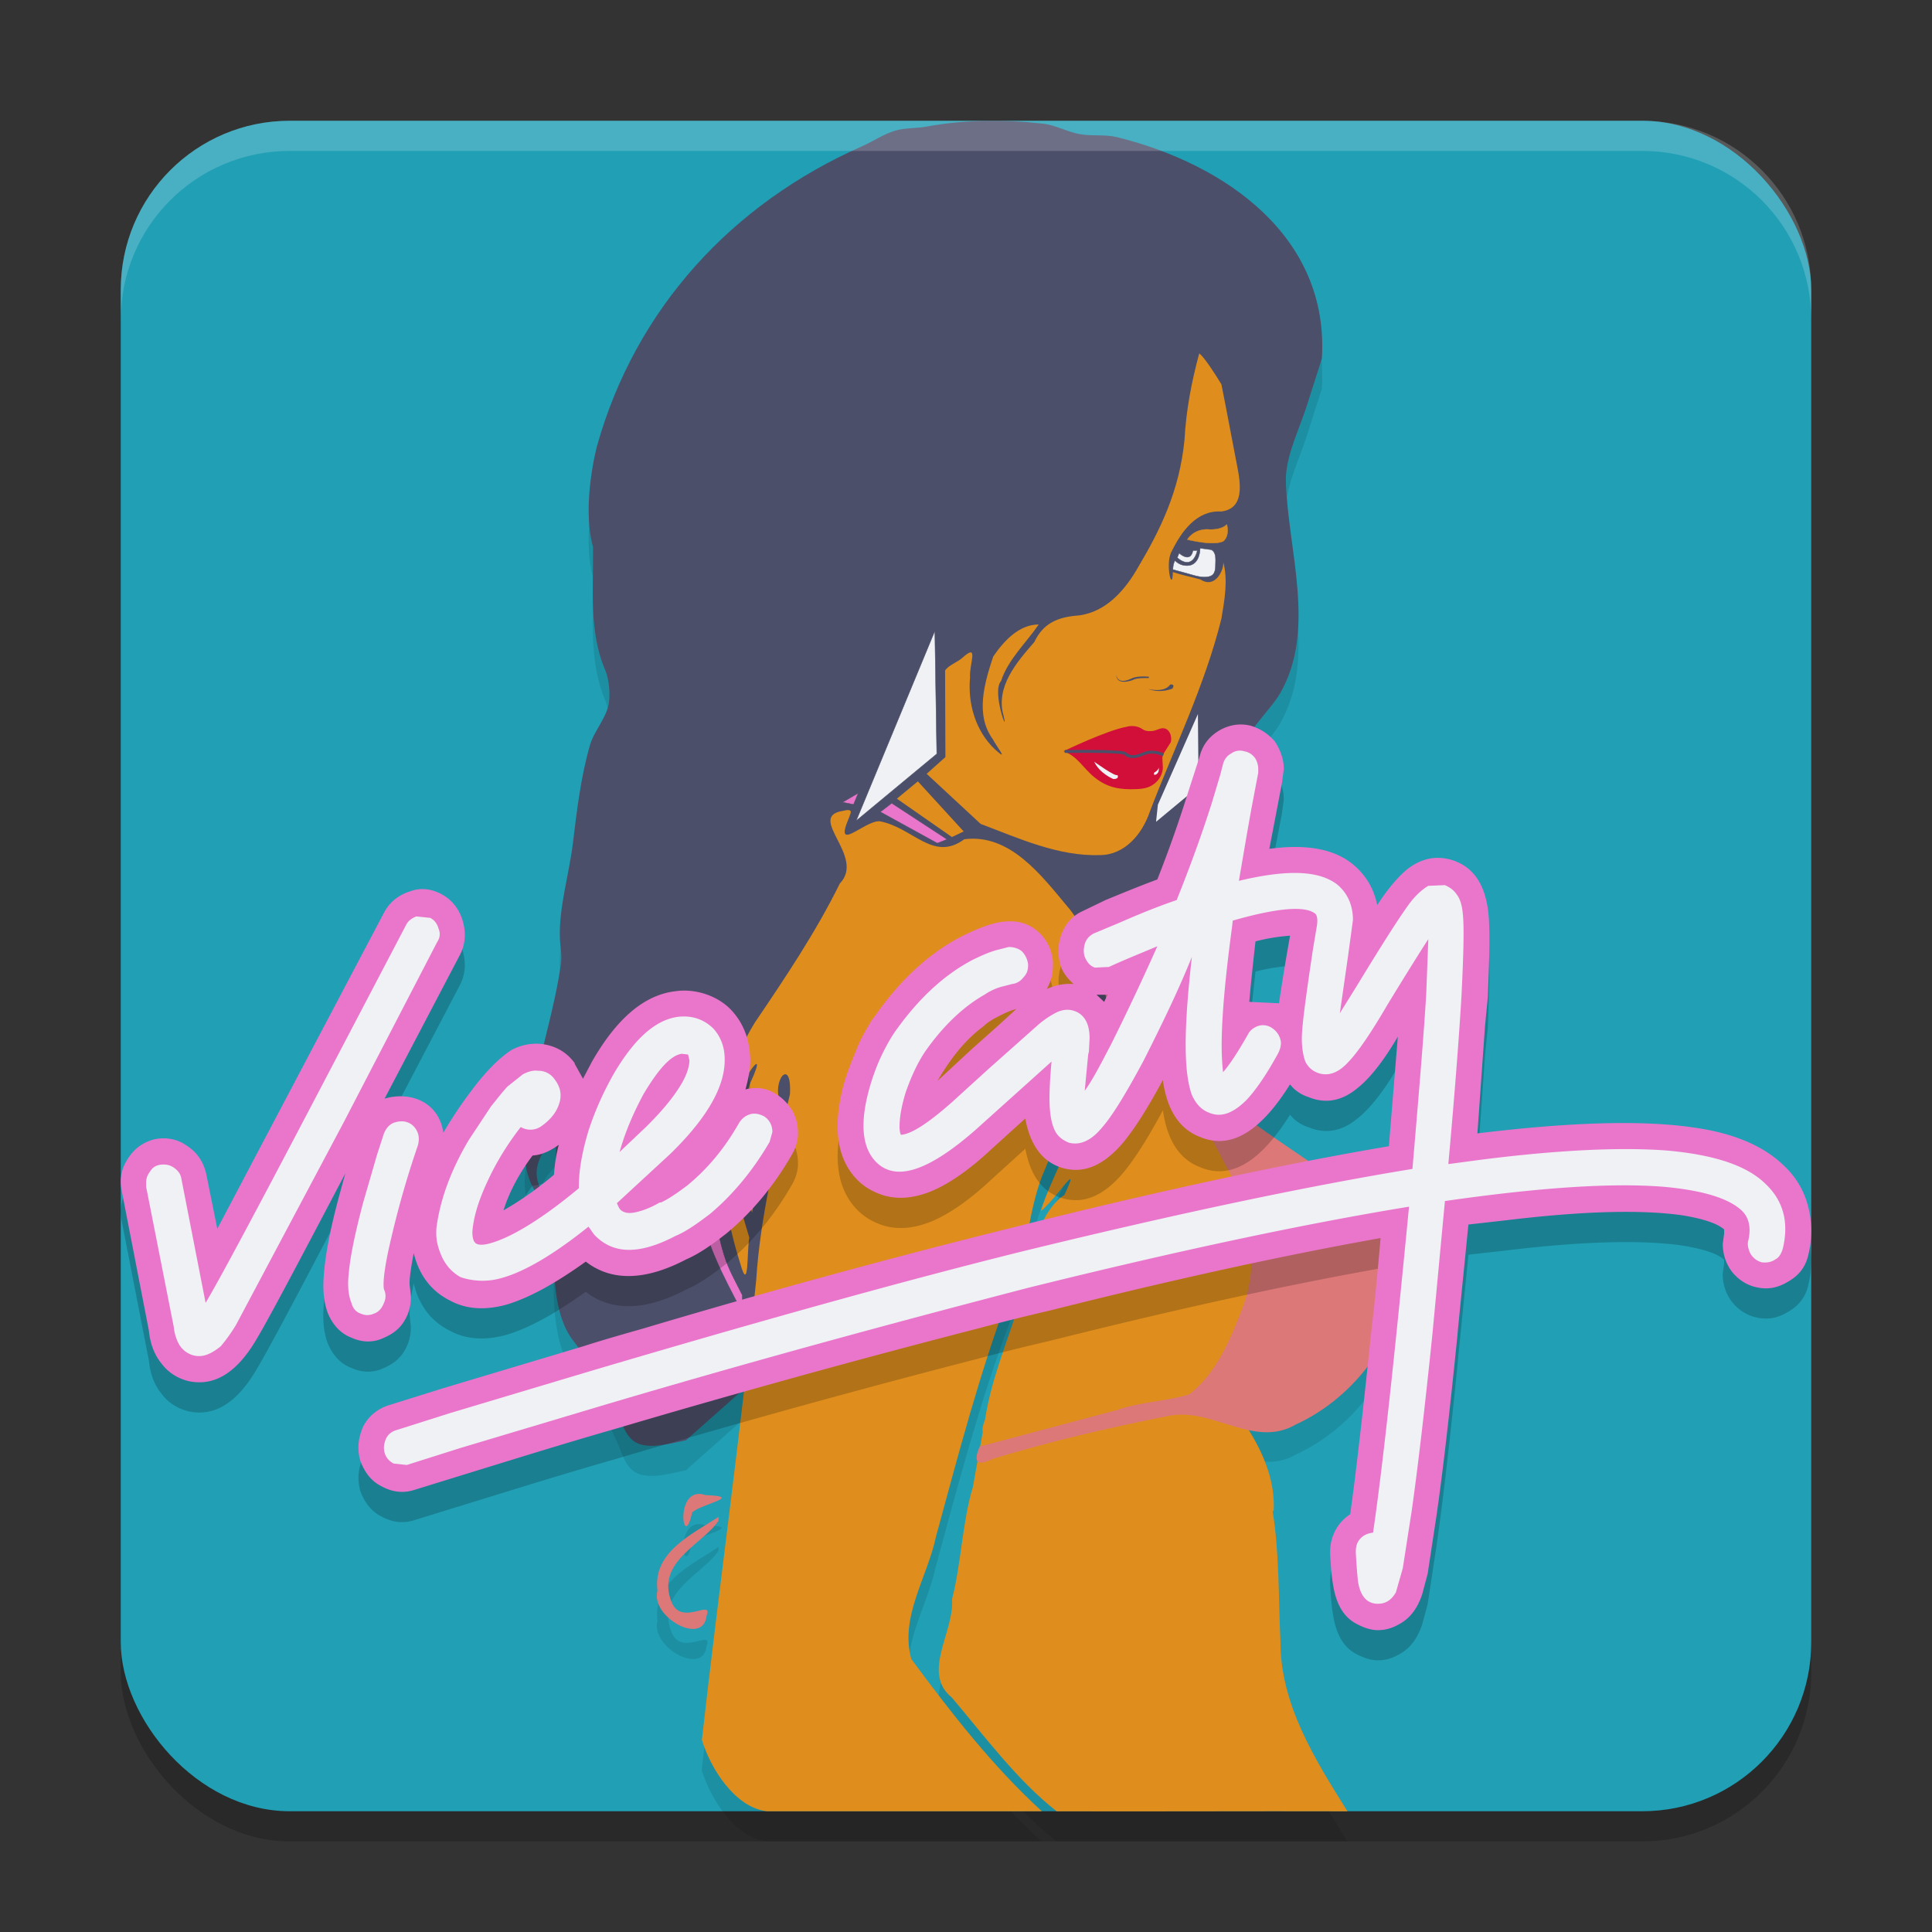 <svg xmlns="http://www.w3.org/2000/svg" width="64" height="64" version="1.1">
 <rect width="100%" height="100%" fill="#333333" stroke="none"/>
 <rect width="56" height="56" x="4" y="5" rx="5.6" ry="5.6" style="opacity:0.2"/>
 <rect style="fill:#209fb5" width="56" height="56" x="4" y="4" rx="5.6" ry="5.6"/>
 <path style="opacity:0.1" d="m 32.613,5.001 c -0.645,0.013 -1.283,0.071 -1.914,0.187 -0.354,0.065 -0.706,0.034 -1.051,0.137 -0.373,0.111 -0.741,0.361 -1.102,0.52 -4.301,1.899 -7.495,5.379 -8.77,9.93 -4.84e-4,9.69e-4 -0.523,1.952 -0.133,3.34 0.018,1.375 -0.143,2.807 0.406,4.086 0.12,0.28 0.171,0.772 0.117,1.098 -0.08,0.488 -0.489,0.912 -0.625,1.387 -0.303,1.057 -0.435,2.155 -0.566,3.242 -0.123,1.011 -0.464,2.124 -0.43,3.137 0.01,0.295 0.076,0.557 0.035,0.852 -0.197,1.419 -0.652,2.812 -0.918,4.223 -0.112,0.593 -0.22,1.194 -0.27,1.797 -0.067,0.835 0.222,1.746 1,2.137 -0.054,1.217 -0.213,3.284 0.578,4.312 0.575,0.747 1.096,1.535 1.48,2.398 0.161,0.362 0.267,0.836 0.656,1.02 0.442,0.209 1.168,-0.009 1.613,-0.098 l 1.906,-1.691 c -0.451,3.875 -0.944,7.746 -1.379,11.621 0.289,0.961 1.107,2.245 2.152,2.363 3.036,0.005 6.07,-0.005 9.105,0 -1.632,-1.491 -3.015,-3.274 -4.32,-5.043 -0.387,-1.399 0.532,-2.708 0.812,-4.047 0.745,-2.729 1.458,-5.472 2.461,-8.121 0.625,-1.311 0.579,-2.801 1.172,-4.102 0.273,-0.703 0.719,-1.308 1.129,-1.934 -0.26,1.197 -0.95,2.276 -1.285,3.367 0.531,-0.423 1.37,-1.805 0.777,-0.531 -0.546,0.291 -1.294,1.81 -0.238,0.992 0.004,-0.007 0.008,-0.009 0.012,-0.016 l -0.414,0.793 c -0.429,0.25 -0.747,0.6 -0.703,1.336 -0.413,1.454 -1.049,2.831 -1.281,4.332 -0.077,0.191 -0.093,0.314 -0.074,0.406 l -0.086,0.48 -0.012,0.004 c -0.105,0.241 -0.124,0.387 -0.074,0.465 l -0.156,0.875 c -0.347,1.144 -0.385,2.527 -0.691,3.711 0.08,1.099 -1.024,2.438 -0.004,3.266 1.09,1.286 2.159,2.741 3.469,3.766 3.211,0.009 6.425,-0.009 9.637,0 -1.074,-1.716 -2.235,-3.547 -2.223,-5.652 -0.068,-1.423 -0.028,-2.889 -0.258,-4.301 l 0.035,0.004 c 0.051,-0.904 -0.282,-1.807 -0.852,-2.711 0.528,0.115 1.055,0.157 1.578,-0.148 2.026,-0.924 3.501,-3.005 3.695,-5.223 0.047,-1.615 -1.61,-2.359 -2.734,-3.145 C 42.168,38.656 40.432,37.521 38.914,36.103 38.582,35.818 38.276,35.504 37.972,35.189 l 0.164,-0.145 c -0.59,-0.58 -1.262,-1.26 -1.562,-1.664 0,0 -0.108,-1.368 -0.293,-1.672 0.643,-0.156 1.285,-0.348 1.898,-0.594 0.5,-0.201 0.947,-0.511 1.441,-0.719 0.383,-0.161 0.905,-0.169 1.234,-0.434 0.35,-0.281 0.197,-1.099 0.207,-1.5 0.019,-0.8 0.059,-1.598 0.07,-2.398 0.01,-0.741 0.926,-1.486 1.281,-2.109 1.199,-2.101 0.251,-4.733 0.184,-7 -0.024,-0.806 0.44,-1.722 0.684,-2.484 0.17,-0.53 0.338,-1.062 0.508,-1.594 C 44.036,8.867 40.637,6.443 37.008,5.544 36.596,5.442 36.18,5.516 35.758,5.439 35.36,5.367 34.958,5.14 34.555,5.095 33.911,5.023 33.259,4.988 32.613,5.001 Z m 5.129,30.391 c 0.111,0.13 0.212,0.266 0.32,0.398 l -0.055,0.105 c -0.114,-0.145 -0.249,-0.272 -0.367,-0.414 z M 18.418,38.611 v 2.246 c 0,0 -1.441,-0.742 0,-2.246 z m 4.617,11.891 c -0.648,0.184 -0.368,1.825 -0.109,0.602 0.251,-0.279 1.766,-0.533 0.445,-0.578 -0.133,-0.046 -0.243,-0.05 -0.336,-0.023 z m 0.773,0.742 c -0.884,0.583 -2.194,1.166 -2.027,2.445 -0.246,0.866 1.52,1.857 1.625,0.84 0.23,-0.593 -0.827,0.354 -1.156,-0.449 -0.547,-1.336 1.022,-1.922 1.547,-2.699 z"/>
 <path style="fill:#4c4f69" d="m 32.614,4.004 c -0.645,0.013 -1.286,0.072 -1.917,0.189 -0.354,0.065 -0.705,0.034 -1.05,0.137 -0.373,0.111 -0.739,0.361 -1.099,0.52 -4.301,1.899 -7.497,5.377 -8.772,9.927 -4.84e-4,9.69e-4 -0.522,1.954 -0.131,3.342 0.018,1.375 -0.145,2.805 0.405,4.083 0.12,0.28 0.172,0.773 0.118,1.099 -0.08,0.488 -0.49,0.912 -0.626,1.387 -0.303,1.057 -0.432,2.153 -0.563,3.241 -0.123,1.011 -0.466,2.124 -0.432,3.137 0.01,0.295 0.076,0.558 0.036,0.853 -0.197,1.419 -0.65,2.812 -0.916,4.223 -0.112,0.593 -0.221,1.194 -0.271,1.797 -0.067,0.835 0.22,1.748 0.998,2.139 -0.054,1.217 -0.212,3.285 0.58,4.313 0.575,0.747 1.095,1.535 1.479,2.398 0.161,0.362 0.267,0.834 0.656,1.017 0.442,0.209 1.171,-0.007 1.616,-0.096 L 38.135,34.045 c -0.59,-0.58 -1.26,-1.258 -1.561,-1.663 0,0 -0.108,-1.367 -0.293,-1.671 0.643,-0.156 1.287,-0.35 1.9,-0.596 0.5,-0.201 0.946,-0.509 1.441,-0.717 0.383,-0.161 0.903,-0.17 1.233,-0.435 0.35,-0.281 0.195,-1.098 0.205,-1.499 0.019,-0.8 0.06,-1.6 0.071,-2.401 0.01,-0.741 0.927,-1.485 1.282,-2.109 1.199,-2.101 0.251,-4.731 0.183,-6.998 -0.024,-0.806 0.44,-1.724 0.684,-2.486 0.17,-0.53 0.339,-1.063 0.509,-1.594 C 44.036,7.868 40.638,5.444 37.008,4.545 36.597,4.443 36.178,4.519 35.756,4.441 35.358,4.369 34.956,4.142 34.553,4.097 33.909,4.025 33.26,3.991 32.614,4.004 Z M 18.417,37.612 v 2.248 c 0,0 -1.441,-0.744 0,-2.248 z"/>
 <path style="fill:#df8e1d" d="m 28.124,26.837 c -0.04,-0.007 -0.103,-7.36e-4 -0.202,0.025 -1.229,0.191 0.766,1.512 -0.101,2.404 -0.796,1.614 -1.809,3.122 -2.816,4.608 -1.48,2.383 -1.301,5.401 -0.484,7.977 0.297,1.063 0.217,-0.463 0.301,-0.853 -0.388,-1.282 -0.787,-2.628 -0.541,-3.993 -0.122,-0.742 1.338,-2.789 0.569,-1.121 -0.47,1.377 -0.404,2.918 0.063,4.285 0.224,-1.232 0.624,-2.43 0.943,-3.632 -0.319,-0.733 0.381,-1.565 0.312,-0.287 -0.482,2.031 -0.985,4.066 -1.118,6.156 -0.517,5.086 -1.229,10.152 -1.799,15.23 0.289,0.961 1.107,2.245 2.152,2.363 3.036,0.005 6.072,-0.005 9.108,0 -1.632,-1.491 -3.017,-3.274 -4.323,-5.043 -0.387,-1.399 0.534,-2.706 0.815,-4.045 0.745,-2.729 1.455,-5.473 2.458,-8.122 0.625,-1.311 0.58,-2.799 1.173,-4.099 0.273,-0.703 0.719,-1.311 1.129,-1.936 -0.26,1.197 -0.95,2.275 -1.285,3.367 0.531,-0.423 1.372,-1.804 0.779,-0.531 -0.546,0.291 -1.296,1.81 -0.241,0.993 0.004,-0.007 0.01,-0.01 0.014,-0.016 l -0.416,0.796 c -0.429,0.25 -0.746,0.598 -0.703,1.335 -0.413,1.454 -1.05,2.831 -1.282,4.332 -0.077,0.191 -0.093,0.316 -0.074,0.407 l -0.328,1.824 c -0.347,1.144 -0.383,2.527 -0.689,3.711 0.08,1.099 -1.026,2.435 -0.005,3.263 1.09,1.286 2.16,2.741 3.47,3.766 3.211,0.009 6.422,-0.009 9.633,0 -1.074,-1.716 -2.233,-3.548 -2.22,-5.653 -0.068,-1.423 -0.03,-2.887 -0.26,-4.299 l 0.036,0.003 c 0.052,-0.93 -0.294,-1.86 -0.894,-2.789 l 3.631,-5.883 -6.776,-6.752 -0.142,0.273 c -0.451,-0.573 -0.927,-1.124 -1.449,-1.63 0.013,0.779 -0.918,2.792 -0.582,0.995 0.165,-1.436 0.415,-3.07 -0.637,-4.255 -0.853,-1.022 -1.894,-2.404 -3.399,-2.21 -1.041,0.764 -1.69,-0.387 -2.805,-0.596 -0.511,-0.024 -1.531,1.091 -1.017,-0.112 0.024,-0.097 0.124,-0.234 0.005,-0.254 z"/>
 <path style="fill:#dd7878" d="m 36.631,32.796 c -0.103,0.442 0.433,0.663 0.632,1.001 1.292,1.437 2.442,3.001 3.303,4.737 0.818,1.434 1.207,3.187 0.599,4.772 -0.397,1.049 -0.865,2.184 -1.772,2.885 -0.779,0.234 -1.618,0.245 -2.397,0.52 l -4.54,1.206 c -0.231,0.53 -0.087,0.666 0.43,0.409 1.934,-0.586 3.905,-1.047 5.887,-1.433 1.41,-0.252 2.785,1.093 4.146,0.298 2.026,-0.924 3.502,-3.002 3.696,-5.22 0.047,-1.615 -1.61,-2.36 -2.735,-3.146 -1.71,-1.166 -3.447,-2.3 -4.965,-3.718 -0.823,-0.706 -1.518,-1.545 -2.282,-2.311 z m -13.259,16.731 c -1.067,-0.367 -0.741,1.978 -0.446,0.58 0.251,-0.279 1.766,-0.535 0.446,-0.58 z m 0.435,0.719 c -0.884,0.583 -2.193,1.166 -2.027,2.445 -0.246,0.866 1.519,1.856 1.624,0.839 0.23,-0.593 -0.825,0.353 -1.154,-0.45 -0.547,-1.336 1.024,-1.92 1.548,-2.697 l 0.008,-0.138 z"/>
 <path style="fill:#df8e1d" d="m 30.697,25.634 1.789,1.66 c 1.271,0.478 2.571,1.079 3.958,1.032 0.822,-0.008 1.394,-0.704 1.64,-1.424 0.812,-2.128 1.828,-4.192 2.377,-6.41 0.101,-0.614 0.225,-1.274 0.059,-1.882 0.042,0.225 -0.246,0.919 -0.757,0.584 -0.303,-0.084 -0.613,-0.143 -0.91,-0.243 -0.017,0.73 -0.272,-0.302 -0.035,-0.695 0.316,-0.649 0.825,-1.358 1.631,-1.312 0.782,-0.086 0.646,-0.93 0.537,-1.487 -0.177,-0.908 -0.344,-1.82 -0.525,-2.725 -0.188,-0.313 -0.581,-0.924 -0.735,-1.023 -0.255,0.937 -0.436,1.891 -0.488,2.862 -0.166,1.697 -0.807,2.987 -1.526,4.202 -0.429,0.759 -1.062,1.502 -1.983,1.615 -0.673,0.051 -1.166,0.243 -1.466,0.88 -0.581,0.666 -1.293,1.485 -1.018,2.441 0.181,0.75 -0.403,-0.801 -0.085,-1.148 0.241,-0.727 0.826,-1.255 1.248,-1.874 -0.66,-8.8e-5 -1.165,0.56 -1.507,1.063 -0.286,0.862 -0.604,1.922 -0.016,2.733 0.138,0.266 0.563,0.785 0.072,0.339 -0.643,-0.611 -0.902,-1.513 -0.823,-2.381 -0.031,-0.463 0.32,-1.173 -0.267,-0.639 -0.173,0.144 -0.443,0.235 -0.56,0.409 l 0.011,2.867 -0.618,0.553"/>
 <path style="fill:#ea76cb" d="m 23.861,35.784 c 0.079,0.09 -0.116,0.567 -0.173,1.229 -0.039,0.454 -0.095,0.904 -0.107,1.361 -0.027,1.081 0.088,2.164 0.403,3.201 0.142,0.467 0.389,0.895 0.606,1.328 v 0.564 c -0.647,-1.22 -1.267,-2.379 -1.462,-3.768 -0.064,-0.457 -0.088,-0.92 -0.073,-1.38 0.027,-0.853 0.407,-2.076 0.805,-2.535"/>
 <path style="fill:#4c4f69" d="m 23.861,35.784 -0.005,0.004 0.017,0.071 c 0,0.175 -0.144,0.6 -0.191,1.153 -0.039,0.454 -0.095,0.904 -0.107,1.361 -0.002,0.1 -0.004,0.2 -0.004,0.3 0,0.982 0.122,1.961 0.408,2.903 0.142,0.467 0.39,0.896 0.606,1.329 l 0.005,-0.003 h -0.006 v 0.564 h 0.006 l 0.005,-0.002 c -0.647,-1.22 -1.267,-2.378 -1.461,-3.766 -0.052,-0.37 -0.077,-0.744 -0.077,-1.117 0,-0.087 0.001,-0.174 0.004,-0.262 0.027,-0.852 0.407,-2.075 0.804,-2.532 l -0.004,-0.004 -0.005,0.004 0.005,-0.004 -0.005,-0.004 c -0.399,0.461 -0.779,1.684 -0.807,2.539 -0.003,0.087 -0.004,0.174 -0.004,0.262 0,0.374 0.025,0.748 0.077,1.119 0.195,1.39 0.816,2.55 1.463,3.77 l 0.012,-0.003 v -0.564 -0.001 l -9.68e-4,-9.7e-4 C 24.379,42.466 24.132,42.037 23.99,41.572 23.704,40.631 23.583,39.653 23.583,38.673 c 0,-0.1 0.001,-0.2 0.004,-0.3 0.012,-0.457 0.068,-0.906 0.107,-1.36 0.047,-0.552 0.191,-0.974 0.191,-1.154 l -0.02,-0.079 -0.004,-0.005 -0.005,0.005 0.005,0.004"/>
 <path style="fill:#ea76cb" d="m 29.164,26.895 1.885,1.036 0.321,-0.127 -1.831,-1.197 -0.374,0.288"/>
 <path style="fill:#4c4f69" d="m 29.164,26.895 -0.003,0.005 1.888,1.038 0.324,-0.128 0.011,-0.004 -1.845,-1.205 -0.385,0.296 0.008,0.004 0.003,-0.005 0.003,0.005 0.371,-0.285 1.818,1.188 -0.308,0.122 -1.882,-1.035 -0.003,0.005 0.003,0.005 -0.003,-0.005"/>
 <path style="fill:#ea76cb" d="m 28.274,26.648 0.154,-0.374 -0.515,0.301 0.361,0.073"/>
 <path style="fill:#4c4f69" d="m 28.274,26.648 0.005,0.002 0.154,-0.374 0.007,-0.016 -0.544,0.318 0.377,0.076 0.005,9.68e-4 0.002,-0.004 -0.005,-0.002 9.7e-4,-0.006 -0.345,-0.07 0.485,-0.284 -0.147,0.358 0.006,0.002 9.7e-4,-0.006 -9.7e-4,0.006"/>
 <path style="fill:#eff1f5" d="m 28.365,27.185 2.668,-2.213 -0.065,-4.068 -2.603,6.281"/>
 <path style="fill:#4c4f69" d="m 28.365,27.185 0.004,0.004 2.67,-2.214 -0.065,-4.071 -0.012,-0.002 -2.603,6.281 0.009,0.007 -0.004,-0.004 0.006,0.002 2.591,-6.253 0.064,4.036 -2.666,2.211 0.004,0.005 0.006,0.002 -0.006,-0.002"/>
 <path style="fill:#df8e1d" d="m 29.71,26.458 0.695,-0.574 1.518,1.659 -0.39,0.185 -1.822,-1.27"/>
 <path style="fill:#d20f39" d="m 35.23,24.885 c 0,0 1.431,-0.694 2.104,-0.813 0,0 0.271,-0.087 0.52,0.087 0,0 0.098,0.087 0.336,0.054 0.141,-0.019 0.279,-0.131 0.421,-0.074 0.16,0.064 0.213,0.291 0.176,0.443 l -0.26,0.412 c -0.049,0.079 0.007,0.368 -0.009,0.485 -0.024,0.174 -0.094,0.312 -0.221,0.433 -0.188,0.181 -0.404,0.219 -0.657,0.229 -0.546,0.022 -0.956,-0.045 -1.391,-0.396 -0.362,-0.293 -0.558,-0.699 -1.02,-0.86"/>
 <path style="fill:#eff1f5" d="m 36.249,25.234 c 0,0 0.699,0.507 0.768,0.439 0,0 0.082,0.134 -0.134,0.134 0,0 -0.456,-0.182 -0.635,-0.573"/>
 <path style="fill:#eff1f5" d="m 38.229,25.598 c 0,0 -0.032,0.109 0.074,0.054 0.107,-0.055 0.084,-0.23 0.084,-0.23 0,0 0.003,0.084 -0.158,0.176"/>
 <path style="fill:#df8e1d" d="m 39.331,17.874 c 0,0 0.187,-0.34 0.663,-0.34 0,0 0.429,0.055 0.646,-0.161 0,0 0.107,0.336 -0.102,0.544 0,0 -0.212,0.187 -1.207,-0.043"/>
 <path style="fill:#df8e1d" d="m 39.331,17.874 c 0.031,-0.023 0.059,-0.082 0.096,-0.111 0.147,-0.15 0.358,-0.225 0.566,-0.223 0.024,0.002 0.106,0.009 0.151,0.006 0.177,-0.005 0.368,-0.041 0.499,-0.169 -0.021,-4.07e-4 0.014,0.066 0.01,0.091 0.023,0.155 -0.003,0.33 -0.12,0.445 -0.01,0.011 -0.084,0.041 -0.119,0.046 -0.218,0.044 -0.444,0.02 -0.662,-0.009 -0.141,-0.021 -0.281,-0.049 -0.42,-0.081 -0.011,0.018 0.032,0.017 0.058,0.026 0.289,0.062 0.584,0.114 0.881,0.097 0.092,-0.009 0.191,-0.018 0.27,-0.069 0.129,-0.127 0.15,-0.323 0.117,-0.493 -0.008,-0.022 -0.007,-0.096 -0.037,-0.047 -0.134,0.118 -0.319,0.149 -0.492,0.153 -0.081,0.002 -0.162,-0.014 -0.243,-2.81e-4 -0.226,0.024 -0.446,0.147 -0.565,0.344 0.006,9.94e-4 0.009,0.005 0.009,-0.004"/>
 <path style="fill:#eff1f5" d="m 38.855,18.868 c 0.15,0.043 0.301,0.083 0.452,0.123 0.233,0.062 0.536,0.18 0.776,0.099 0.193,-0.065 0.177,-0.281 0.183,-0.446 0.006,-0.146 0.012,-0.363 -0.145,-0.435 l -0.365,-0.047 c 0,0 0.004,0.472 -0.323,0.561 0,0 -0.276,0.081 -0.51,-0.153 0,0 -0.068,0.102 -0.068,0.297"/>
 <path style="fill:#4c4f69" d="m 38.855,18.868 -0.002,0.006 c 0.151,0.043 0.302,0.083 0.453,0.123 0.177,0.047 0.395,0.127 0.596,0.127 0.063,0 0.125,-0.008 0.183,-0.028 0.199,-0.067 0.181,-0.288 0.187,-0.452 l 0.002,-0.089 c 0,-0.134 -0.02,-0.29 -0.151,-0.351 l -4.84e-4,-4.84e-4 -0.366,-0.047 -0.007,-9.69e-4 v 0.007 9.69e-4 c 0,0.023 -0.005,0.47 -0.319,0.554 -4.84e-4,4.84e-4 -0.046,0.014 -0.115,0.014 -0.101,0 -0.252,-0.028 -0.389,-0.165 l -0.005,-0.005 -0.004,0.006 c -4.86e-4,9.69e-4 -0.069,0.104 -0.069,0.301 v 0.005 l 0.004,0.001 0.002,-0.006 h 0.006 c 0,-0.194 0.067,-0.294 0.067,-0.294 l -0.005,-0.003 -0.004,0.004 c 0.139,0.14 0.294,0.168 0.397,0.168 0.071,0 0.118,-0.014 0.119,-0.014 0.325,-0.09 0.327,-0.543 0.327,-0.566 v -4.84e-4 l -0.006,-4.85e-4 -4.84e-4,0.006 0.365,0.047 4.84e-4,-0.006 -0.002,0.005 c 0.124,0.056 0.144,0.207 0.144,0.34 l -0.002,0.089 c -0.006,0.167 0.01,0.378 -0.179,0.441 -0.057,0.019 -0.117,0.027 -0.179,0.027 -0.198,0 -0.415,-0.079 -0.592,-0.126 -0.152,-0.04 -0.302,-0.08 -0.453,-0.123 l -0.001,0.006 h 0.006 -0.006"/>
 <path style="fill:#eff1f5" d="m 39.059,18.324 c 0,0 0.373,0.348 0.459,-0.085 h 0.144 c 0,0 -0.127,0.68 -0.663,0.238 l 0.06,-0.154"/>
 <path style="fill:#4c4f69" d="m 39.059,18.324 -0.004,0.004 c 4.84e-4,4.85e-4 0.142,0.134 0.275,0.134 0.083,4.85e-4 0.161,-0.055 0.194,-0.222 l -0.006,-9.69e-4 v 0.006 h 0.144 v -0.006 l -0.006,-0.001 c -4.84e-4,4.84e-4 -0.074,0.385 -0.333,0.383 -0.084,0 -0.19,-0.04 -0.32,-0.148 l -0.004,0.005 0.005,0.002 0.06,-0.153 -0.005,-0.002 -0.004,0.004 0.004,-0.004 -0.006,-0.002 -0.06,0.153 -0.001,0.004 0.003,0.003 c 0.132,0.109 0.24,0.15 0.328,0.15 0.273,-0.001 0.344,-0.392 0.344,-0.392 l 0.001,-0.007 h -0.152 -0.005 l -9.7e-4,0.005 c -0.033,0.165 -0.105,0.212 -0.182,0.213 -0.125,4.84e-4 -0.266,-0.131 -0.267,-0.131 l -0.006,-0.006 -0.003,0.008 0.006,0.002"/>
 <path style="fill:#4c4f69" d="m 36.977,22.338 c 0,0 0.004,0.372 0.499,0.141 0,0 0.158,-0.098 0.572,-0.064 0,0 0.039,0.035 -0.013,0.047 0,0 -0.392,-0.017 -0.508,0.064 0,0 -0.555,0.218 -0.551,-0.188"/>
 <path style="fill:#4c4f69" d="m 38.027,22.821 c 0,0 0.533,0.149 0.738,-0.145 0,0 0.175,-0.034 0.077,0.132 0,0 -0.384,0.179 -0.815,0.013"/>
 <path style="fill:#eff1f5" d="m 38.296,27.224 1.408,-1.169 -0.022,-2.4 -1.326,3.003 -0.06,0.566"/>
 <path style="fill:#4c4f69" d="m 35.269,24.942 c 0.592,-0.004 1.185,-0.015 1.777,0.026 0.068,0.009 0.139,0.012 0.204,0.034 0.018,-0.026 -0.021,0.012 0.026,-0.029 -0.066,0.009 0.035,0.106 0.099,0.113 0.19,0.066 0.39,-0.01 0.564,-0.087 0.189,-0.065 0.401,-0.039 0.577,0.053 0.021,-0.046 0.075,-0.103 -0.011,-0.112 -0.216,-0.096 -0.476,-0.103 -0.688,0.006 0.042,0.093 0.016,-0.048 -0.04,0.016 -0.141,0.052 -0.329,0.094 -0.451,-0.019 -0.099,-0.074 -0.232,-0.063 -0.35,-0.077 -0.569,-0.033 -1.139,-0.026 -1.708,-0.021 4.66e-4,0.032 9.34e-4,0.065 0.001,0.097"/>
 <path style="opacity:0.2;fill-rule:evenodd" d="m 40.887,25.02 c -0.178,0.029 -0.352,0.093 -0.512,0.188 -0.344,0.212 -0.549,0.494 -0.641,0.871 l -0.363,1.133 a 39.151,40.306 0 0 1 -1.031,2.922 c -0.573,0.212 -1.146,0.448 -1.719,0.684 l -0.73,0.355 c -0.367,0.165 -0.597,0.423 -0.734,0.801 a 1.511,1.556 0 0 0 0.023,1.129 c 0.092,0.189 0.23,0.355 0.391,0.496 -0.297,-0.023 -0.574,0.023 -0.895,0.164 a 1.442,1.484 0 0 0 0.207,-0.777 v -0.141 c -0.045,-0.401 -0.206,-0.729 -0.504,-0.988 -0.297,-0.259 -0.642,-0.356 -1.031,-0.332 -0.435,0.023 -0.916,0.213 -1.488,0.496 -1.053,0.542 -2.016,1.415 -2.84,2.594 -0.092,0.118 -0.181,0.234 -0.25,0.375 a 4.394,4.524 0 0 0 -0.414,0.824 c -0.229,0.542 -0.412,1.036 -0.504,1.531 -0.252,1.249 -0.043,2.192 0.621,2.805 0.229,0.212 0.503,0.355 0.801,0.449 0.481,0.141 0.982,0.095 1.531,-0.117 0.595,-0.236 1.283,-0.706 2.016,-1.391 l 1.145,-1.039 c 0.161,0.872 0.55,1.417 1.191,1.629 0.686,0.212 1.304,-0.023 1.922,-0.684 0.39,-0.424 0.873,-1.158 1.445,-2.219 0.137,0.99 0.547,1.628 1.234,1.887 1.007,0.424 1.992,-0.163 2.977,-1.742 0.16,0.212 0.392,0.351 0.621,0.422 0.573,0.236 1.121,0.119 1.625,-0.305 0.389,-0.307 0.847,-0.874 1.328,-1.699 l -0.297,3.633 c -3.481,0.589 -7.648,1.481 -12.434,2.684 a 280.326,288.591 0 0 0 -12.254,3.348 c -0.664,0.189 -1.324,0.377 -1.988,0.59 l -4.648,1.391 -1.809,0.566 c -0.367,0.118 -0.665,0.354 -0.848,0.707 -0.16,0.377 -0.208,0.732 -0.094,1.133 0.138,0.377 0.367,0.682 0.711,0.848 0.343,0.189 0.708,0.235 1.074,0.117 l 1.832,-0.566 c 1.534,-0.471 3.113,-0.966 4.762,-1.437 a 360.629,371.261 0 0 1 12.09,-3.348 71.834,73.952 0 0 1 2.359,-0.586 c 4.121,-1.037 7.786,-1.84 10.969,-2.406 -0.092,1.061 -0.183,2.049 -0.297,2.992 -0.275,2.64 -0.505,4.691 -0.711,6.152 -0.206,0.141 -0.365,0.307 -0.48,0.52 a 1.425,1.467 0 0 0 -0.184,0.73 v 0.07 c 0.023,0.401 0.048,0.733 0.094,0.992 0.092,0.613 0.318,1.061 0.73,1.297 C 45.139,54.907 45.393,55 45.644,55 c 0.252,0 0.477,-0.069 0.684,-0.187 0.366,-0.188 0.621,-0.52 0.781,-0.992 l 0.184,-0.684 0.297,-1.957 c 0.206,-1.438 0.436,-3.416 0.687,-5.914 l 0.023,-0.262 0.344,-3.441 1.258,-0.141 c 2.542,-0.307 4.465,-0.353 5.816,-0.164 0.732,0.118 1.189,0.28 1.395,0.469 v 0.145 l -0.047,0.328 c 0,0.33 0.095,0.635 0.301,0.918 0.206,0.259 0.48,0.449 0.801,0.52 0.389,0.094 0.731,0.025 1.074,-0.188 0.367,-0.212 0.572,-0.494 0.664,-0.895 0.138,-0.589 0.117,-1.134 -0.02,-1.629 -0.138,-0.519 -0.412,-0.967 -0.824,-1.344 -0.642,-0.613 -1.605,-1.038 -2.91,-1.227 -1.717,-0.26 -4.12,-0.186 -7.211,0.191 l 0.25,-3.559 0.094,-0.941 c 0.045,-1.131 0.066,-1.911 0.043,-2.383 -0.023,-1.178 -0.409,-1.909 -1.211,-2.168 -0.526,-0.165 -1.031,-0.072 -1.512,0.305 -0.252,0.212 -0.526,0.521 -0.824,0.945 l -0.16,0.234 C 45.506,30.415 45.232,29.967 44.797,29.613 44.179,29.118 43.26,28.956 42.047,29.121 l 0.414,-2.148 0.066,-0.492 c 0,-0.33 -0.114,-0.639 -0.297,-0.922 -0.23,-0.259 -0.48,-0.421 -0.801,-0.516 -0.183,-0.047 -0.365,-0.053 -0.543,-0.023 z m -26.777,5.437 c -0.18,-0.018 -0.364,0.007 -0.547,0.078 -0.367,0.118 -0.66,0.354 -0.844,0.707 L 8.824,38.617 7.199,41.707 6.832,39.891 C 6.74,39.49 6.535,39.185 6.215,38.973 c -0.32,-0.236 -0.689,-0.309 -1.078,-0.238 -0.389,0.094 -0.685,0.306 -0.891,0.637 -0.229,0.33 -0.298,0.709 -0.207,1.109 l 0.895,4.598 c 0.046,0.447 0.181,0.799 0.41,1.082 0.229,0.307 0.528,0.495 0.895,0.59 0.87,0.189 1.625,-0.282 2.289,-1.437 0.367,-0.613 1.33,-2.428 2.91,-5.445 l -0.207,0.754 c -0.298,1.108 -0.458,1.957 -0.504,2.594 -0.046,0.519 -5.07e-4,0.944 0.137,1.297 0.16,0.377 0.411,0.66 0.777,0.801 0.366,0.165 0.735,0.165 1.078,0 0.275,-0.118 0.504,-0.284 0.664,-0.543 0.16,-0.259 0.227,-0.518 0.227,-0.824 l -0.043,-0.402 v -0.047 c 0,-0.188 0.045,-0.517 0.137,-0.988 0.183,0.755 0.593,1.272 1.211,1.578 0.527,0.283 1.17,0.329 1.902,0.117 0.756,-0.236 1.601,-0.707 2.586,-1.414 0.847,0.66 1.969,0.636 3.32,-0.07 0.435,-0.188 0.871,-0.494 1.352,-0.871 0.824,-0.683 1.557,-1.557 2.152,-2.594 a 1.42,1.462 0 0 0 0.207,-0.637 v -0.094 c 0,-0.259 -0.069,-0.518 -0.184,-0.73 -0.137,-0.212 -0.298,-0.401 -0.527,-0.543 -0.32,-0.212 -0.665,-0.258 -1.031,-0.164 0.091,-0.33 0.16,-0.659 0.16,-0.965 v -0.023 c -0.023,-0.683 -0.228,-1.205 -0.617,-1.629 -0.458,-0.495 -1.214,-0.731 -1.855,-0.637 -1.03,0.118 -1.945,0.898 -2.77,2.336 l -0.297,0.563 -0.277,-0.492 v -0.023 c -0.298,-0.401 -0.687,-0.59 -1.145,-0.637 a 1.786,1.838 0 0 0 -0.961,0.211 c -0.527,0.353 -0.985,0.896 -1.352,1.391 a 13.197,13.586 0 0 0 -0.891,1.344 C 14.55,37.533 13.631,37.135 12.738,37.395 l 2.496,-4.762 c 0.183,-0.354 0.208,-0.732 0.094,-1.133 C 15.214,31.123 14.984,30.817 14.641,30.629 14.469,30.535 14.29,30.475 14.109,30.457 Z m 28.625,1.539 a 71.731,73.846 0 0 0 -0.367,2.238 l -0.984,-0.047 c 0.046,-0.542 0.116,-1.202 0.207,-2.004 a 6.522,6.714 0 0 1 1.145,-0.187 z m -6.41,1.957 h 0.367 l -0.117,0.234 z m -2.656,0.469 -0.617,0.566 -0.848,0.754 -1.145,1.062 c 0.412,-0.707 0.89,-1.345 1.531,-1.816 0.092,-0.094 0.21,-0.164 0.324,-0.234 0.229,-0.118 0.479,-0.261 0.754,-0.332 z m -15.156,4.504 c -0.091,0.33 -0.137,0.658 -0.16,0.988 -0.641,0.542 -1.214,0.92 -1.672,1.18 0.183,-0.589 0.503,-1.204 0.961,-1.816 0.343,-0.024 0.596,-0.163 0.871,-0.352 z"/>
 <path style="fill:#ea76cb;fill-rule:evenodd" d="m 49.193,33.988 0.092,-0.943 c 0.045,-1.131 0.068,-1.909 0.045,-2.381 -0.023,-1.178 -0.412,-1.909 -1.213,-2.169 -0.526,-0.165 -1.03,-0.07 -1.511,0.307 -0.252,0.212 -0.527,0.519 -0.825,0.943 l -0.159,0.236 C 45.506,29.416 45.231,28.968 44.796,28.615 44.178,28.119 43.262,27.954 42.048,28.119 l 0.412,-2.145 0.068,-0.495 c 0,-0.33 -0.115,-0.637 -0.297,-0.919 -0.23,-0.259 -0.481,-0.424 -0.801,-0.519 -0.367,-0.094 -0.733,-0.024 -1.054,0.165 -0.344,0.212 -0.549,0.495 -0.641,0.872 l -0.366,1.131 a 39.151,40.306 0 0 1 -1.031,2.924 c -0.573,0.212 -1.145,0.448 -1.717,0.683 l -0.733,0.354 c -0.367,0.165 -0.595,0.424 -0.733,0.802 a 1.511,1.556 0 0 0 0.023,1.131 c 0.092,0.188 0.229,0.354 0.389,0.495 -0.297,-0.023 -0.573,0.024 -0.893,0.165 a 1.442,1.484 0 0 0 0.206,-0.778 v -0.142 c -0.045,-0.401 -0.206,-0.731 -0.504,-0.99 -0.297,-0.259 -0.641,-0.354 -1.03,-0.33 -0.435,0.023 -0.916,0.212 -1.488,0.495 -1.053,0.542 -2.015,1.414 -2.839,2.593 -0.092,0.118 -0.183,0.236 -0.252,0.377 a 4.394,4.524 0 0 0 -0.412,0.825 c -0.229,0.542 -0.412,1.037 -0.504,1.532 -0.252,1.249 -0.045,2.192 0.618,2.805 0.229,0.212 0.504,0.354 0.801,0.448 0.481,0.141 0.985,0.094 1.534,-0.118 0.595,-0.236 1.282,-0.707 2.015,-1.391 l 1.145,-1.037 c 0.161,0.872 0.55,1.415 1.191,1.626 0.686,0.212 1.305,-0.023 1.923,-0.683 0.39,-0.424 0.871,-1.155 1.443,-2.216 0.137,0.99 0.549,1.627 1.236,1.885 1.007,0.424 1.992,-0.165 2.977,-1.744 0.16,0.212 0.389,0.353 0.618,0.424 0.573,0.236 1.122,0.118 1.625,-0.307 0.389,-0.307 0.847,-0.872 1.328,-1.697 l -0.297,3.63 c -3.481,0.589 -7.648,1.485 -12.434,2.687 a 280.326,288.591 0 0 0 -12.25,3.347 c -0.664,0.189 -1.328,0.377 -1.992,0.59 l -4.648,1.391 -1.809,0.566 c -0.367,0.118 -0.664,0.354 -0.847,0.707 -0.16,0.377 -0.206,0.731 -0.092,1.131 0.138,0.377 0.366,0.684 0.71,0.849 0.343,0.189 0.71,0.236 1.076,0.118 l 1.832,-0.566 c 1.534,-0.471 3.114,-0.966 4.763,-1.438 a 360.629,371.261 0 0 1 12.09,-3.347 71.834,73.952 0 0 1 2.359,-0.589 c 4.121,-1.037 7.785,-1.838 10.968,-2.404 -0.092,1.061 -0.183,2.051 -0.297,2.994 -0.275,2.64 -0.504,4.691 -0.71,6.153 -0.206,0.141 -0.366,0.307 -0.481,0.519 a 1.425,1.467 0 0 0 -0.183,0.73 v 0.071 c 0.023,0.401 0.046,0.731 0.092,0.99 0.092,0.613 0.321,1.061 0.733,1.296 0.252,0.142 0.504,0.236 0.756,0.236 0.252,0 0.481,-0.07 0.687,-0.189 0.366,-0.188 0.618,-0.518 0.778,-0.99 l 0.183,-0.684 0.298,-1.956 c 0.206,-1.438 0.435,-3.418 0.686,-5.917 l 0.023,-0.26 0.344,-3.441 1.259,-0.142 c 2.542,-0.307 4.465,-0.354 5.816,-0.165 0.732,0.118 1.19,0.283 1.396,0.471 v 0.142 l -0.045,0.33 c 0,0.33 0.092,0.637 0.297,0.919 0.206,0.259 0.481,0.448 0.802,0.519 0.389,0.094 0.733,0.023 1.076,-0.189 0.367,-0.212 0.573,-0.495 0.664,-0.896 0.138,-0.589 0.115,-1.131 -0.022,-1.626 -0.138,-0.519 -0.412,-0.967 -0.824,-1.344 -0.642,-0.613 -1.603,-1.037 -2.908,-1.226 -1.717,-0.26 -4.122,-0.189 -7.213,0.188 z m -30.682,3.937 c -0.091,0.33 -0.137,0.66 -0.16,0.99 -0.641,0.542 -1.214,0.919 -1.671,1.178 0.183,-0.589 0.503,-1.202 0.962,-1.815 0.343,-0.024 0.595,-0.165 0.87,-0.354 z M 8.825,37.619 12.717,30.241 c 0.183,-0.353 0.481,-0.589 0.847,-0.707 0.366,-0.142 0.733,-0.094 1.076,0.094 0.344,0.189 0.573,0.495 0.687,0.872 0.115,0.401 0.092,0.778 -0.091,1.131 l -2.496,4.762 c 0.893,-0.259 1.809,0.141 1.946,1.131 a 13.197,13.586 0 0 1 0.893,-1.344 C 15.946,35.685 16.403,35.143 16.93,34.79 a 1.786,1.838 0 0 1 0.962,-0.212 c 0.458,0.047 0.847,0.236 1.145,0.637 v 0.024 l 0.275,0.495 0.298,-0.566 c 0.824,-1.438 1.74,-2.216 2.771,-2.333 0.641,-0.094 1.397,0.142 1.855,0.637 0.389,0.424 0.595,0.943 0.618,1.626 v 0.024 c 0,0.306 -0.069,0.637 -0.16,0.966 0.367,-0.094 0.71,-0.047 1.03,0.165 0.229,0.142 0.389,0.33 0.527,0.542 0.115,0.212 0.183,0.471 0.183,0.731 v 0.094 a 1.42,1.462 0 0 1 -0.206,0.637 c -0.595,1.037 -1.328,1.909 -2.152,2.593 -0.481,0.377 -0.916,0.684 -1.351,0.872 -1.351,0.707 -2.473,0.73 -3.32,0.07 -0.985,0.707 -1.831,1.178 -2.587,1.414 -0.733,0.212 -1.374,0.165 -1.9,-0.118 -0.618,-0.307 -1.03,-0.825 -1.213,-1.579 -0.091,0.471 -0.137,0.802 -0.137,0.99 v 0.047 l 0.046,0.401 c 0,0.307 -0.069,0.566 -0.229,0.825 -0.16,0.259 -0.389,0.424 -0.664,0.542 -0.343,0.165 -0.71,0.165 -1.076,0 -0.367,-0.141 -0.618,-0.424 -0.779,-0.801 -0.137,-0.353 -0.183,-0.778 -0.137,-1.296 0.046,-0.637 0.206,-1.485 0.504,-2.593 l 0.206,-0.754 C 9.856,41.885 8.894,43.7 8.527,44.313 7.863,45.468 7.108,45.939 6.238,45.75 5.871,45.656 5.573,45.467 5.344,45.161 5.115,44.878 4.978,44.524 4.932,44.077 L 4.039,39.48 c -0.091,-0.401 -0.023,-0.778 0.206,-1.108 0.206,-0.33 0.504,-0.542 0.893,-0.637 0.389,-0.071 0.756,0 1.076,0.236 0.321,0.212 0.527,0.519 0.618,0.919 l 0.366,1.815 z m 24.224,-3.63 -0.847,0.754 -1.145,1.061 c 0.412,-0.707 0.893,-1.344 1.534,-1.815 0.092,-0.094 0.206,-0.165 0.321,-0.236 0.229,-0.118 0.481,-0.259 0.756,-0.33 z m 9.32,-0.754 -0.985,-0.047 c 0.046,-0.542 0.115,-1.202 0.206,-2.004 a 6.522,6.714 0 0 1 1.145,-0.188 71.731,73.846 0 0 0 -0.367,2.239 z m -5.679,-0.283 -0.114,0.236 -0.252,-0.236 z"/>
 <path style="fill:#eff1f5;fill-rule:evenodd" d="m 24.006,35.12 v -0.024 c 0,-0.424 -0.137,-0.754 -0.366,-1.014 l -0.023,-0.023 C 23.297,33.753 22.908,33.635 22.472,33.682 c -0.755,0.094 -1.465,0.731 -2.152,1.909 -0.344,0.613 -0.618,1.226 -0.824,1.862 -0.206,0.684 -0.321,1.297 -0.321,1.862 v 0.047 c -1.076,0.896 -1.969,1.462 -2.633,1.721 -0.366,0.142 -0.618,0.189 -0.756,0.118 -0.091,-0.047 -0.138,-0.165 -0.138,-0.401 0.046,-0.59 0.275,-1.226 0.641,-1.957 a 8.991,9.256 0 0 1 0.962,-1.509 0.642,0.661 0 0 0 0.641,0 c 0.389,-0.259 0.595,-0.565 0.664,-0.896 0.045,-0.26 -0.023,-0.471 -0.183,-0.684 a 0.653,0.672 0 0 0 -0.55,-0.283 c -0.161,-0.023 -0.321,0.024 -0.504,0.118 l -0.504,0.401 c -0.137,0.142 -0.321,0.377 -0.549,0.66 l -0.733,1.108 c -0.618,1.037 -0.962,2.027 -1.076,2.923 v 0.024 c -0.023,0.283 0.023,0.542 0.138,0.825 0.137,0.354 0.366,0.613 0.664,0.778 a 2.334,2.403 0 0 0 1.374,0.023 c 0.756,-0.212 1.717,-0.778 2.862,-1.697 l 0.183,0.259 c 0.618,0.66 1.488,0.684 2.702,0.047 0.344,-0.141 0.71,-0.401 1.145,-0.731 0.756,-0.637 1.419,-1.437 1.969,-2.381 l 0.092,-0.33 c 0,-0.212 -0.092,-0.401 -0.275,-0.518 -0.137,-0.07 -0.298,-0.118 -0.458,-0.07 -0.16,0.047 -0.275,0.141 -0.367,0.283 -0.481,0.849 -1.053,1.532 -1.717,2.075 -0.344,0.259 -0.618,0.448 -0.87,0.565 h -0.045 c -0.321,0.189 -0.595,0.283 -0.824,0.33 -0.229,0.047 -0.389,0 -0.481,-0.094 -0.046,-0.047 -0.068,-0.118 -0.114,-0.212 l 1.763,-1.627 c 1.212,-1.178 1.808,-2.216 1.808,-3.111 z m 31.231,2.994 c 1.557,0.142 2.633,0.495 3.252,1.108 0.573,0.542 0.778,1.249 0.573,2.121 -0.046,0.165 -0.115,0.307 -0.252,0.377 -0.138,0.094 -0.298,0.118 -0.458,0.094 -0.16,-0.047 -0.274,-0.141 -0.366,-0.283 -0.068,-0.142 -0.115,-0.307 -0.068,-0.448 0.091,-0.424 0.022,-0.754 -0.23,-0.99 -0.435,-0.401 -1.282,-0.66 -2.564,-0.778 -1.74,-0.141 -4.145,0.024 -7.259,0.471 l -0.412,4.385 c -0.252,2.451 -0.481,4.408 -0.687,5.869 l -0.297,1.909 -0.229,0.801 c -0.137,0.236 -0.321,0.377 -0.595,0.377 -0.366,0 -0.595,-0.259 -0.664,-0.778 a 18.659,19.209 0 0 1 -0.068,-0.919 v -0.024 c 0,-0.189 0.045,-0.33 0.16,-0.448 0.115,-0.118 0.252,-0.165 0.412,-0.189 0.321,-2.192 0.709,-5.799 1.191,-10.796 -3.457,0.565 -7.671,1.461 -12.616,2.687 -4.35,1.131 -9.067,2.404 -14.151,3.913 l -4.648,1.391 -1.786,0.565 -0.435,-0.047 c -0.137,-0.071 -0.252,-0.189 -0.298,-0.354 -0.045,-0.165 -0.023,-0.307 0.046,-0.471 0.069,-0.142 0.183,-0.236 0.343,-0.283 l 1.786,-0.566 4.648,-1.391 c 5.106,-1.509 9.846,-2.852 14.196,-3.937 5.106,-1.249 9.434,-2.169 13.028,-2.758 0.23,-2.687 0.389,-4.62 0.458,-5.822 l 0.068,-1.791 c -0.275,0.424 -0.733,1.155 -1.351,2.169 -0.549,0.943 -0.985,1.579 -1.305,1.909 -0.344,0.377 -0.687,0.471 -1.007,0.353 -0.183,-0.07 -0.321,-0.189 -0.412,-0.377 -0.069,-0.188 -0.115,-0.448 -0.115,-0.754 0,-0.425 0.137,-1.415 0.366,-2.947 l 0.138,-0.825 c 0.023,-0.189 0,-0.33 -0.069,-0.377 -0.343,-0.259 -1.236,-0.188 -2.724,0.236 l -0.023,0.212 c -0.229,1.697 -0.344,2.994 -0.344,3.937 0,0.354 0.023,0.66 0.046,0.872 0.229,-0.259 0.503,-0.684 0.824,-1.249 0.068,-0.142 0.206,-0.236 0.343,-0.283 a 0.542,0.558 0 0 1 0.458,0.071 c 0.137,0.094 0.229,0.212 0.274,0.377 0.046,0.141 0,0.306 -0.068,0.448 -0.412,0.754 -0.778,1.272 -1.076,1.579 -0.435,0.424 -0.824,0.565 -1.214,0.401 -0.252,-0.094 -0.435,-0.283 -0.573,-0.589 -0.137,-0.377 -0.206,-0.919 -0.206,-1.673 0,-0.731 0.068,-1.697 0.206,-2.9 -0.458,1.132 -1.007,2.263 -1.603,3.442 -0.595,1.108 -1.053,1.862 -1.42,2.263 -0.344,0.401 -0.709,0.542 -1.053,0.448 -0.229,-0.094 -0.412,-0.236 -0.504,-0.495 -0.092,-0.236 -0.137,-0.566 -0.137,-0.966 0,-0.33 0.022,-0.731 0.068,-1.226 l -2.518,2.263 c -1.534,1.344 -2.611,1.721 -3.275,1.084 -0.435,-0.424 -0.55,-1.131 -0.321,-2.145 0.092,-0.401 0.229,-0.825 0.412,-1.249 0.183,-0.401 0.367,-0.731 0.55,-0.99 0.779,-1.084 1.603,-1.839 2.542,-2.334 0.297,-0.142 0.549,-0.259 0.824,-0.33 l 0.367,-0.094 c 0.16,0 0.321,0.047 0.435,0.142 0.114,0.118 0.183,0.259 0.206,0.424 v 0.047 c 0,0.165 -0.045,0.283 -0.16,0.401 a 0.537,0.553 0 0 1 -0.366,0.212 l -0.275,0.071 a 1.923,1.979 0 0 0 -0.641,0.283 c -0.709,0.401 -1.374,1.037 -1.969,1.885 -0.252,0.377 -0.458,0.825 -0.641,1.344 -0.137,0.448 -0.206,0.825 -0.206,1.155 0,0.118 0.023,0.212 0.046,0.259 0.343,-0.023 0.893,-0.377 1.694,-1.084 l 1.191,-1.084 1.671,-1.485 a 3.087,3.178 0 0 1 0.595,-0.401 c 0.252,-0.118 0.481,-0.118 0.709,0 0.252,0.142 0.39,0.424 0.39,0.849 l -0.023,0.448 -0.023,0.094 -0.115,1.202 c 0.275,-0.377 0.55,-0.92 0.894,-1.579 a 81.045,83.434 0 0 0 1.511,-3.206 c -0.618,0.259 -1.145,0.471 -1.603,0.684 l -0.458,0.023 c -0.16,-0.047 -0.252,-0.165 -0.321,-0.307 -0.068,-0.141 -0.068,-0.306 -0.023,-0.471 0.046,-0.165 0.161,-0.283 0.298,-0.353 l 0.847,-0.354 c 0.642,-0.283 1.283,-0.542 1.901,-0.754 0.435,-1.084 0.824,-2.145 1.168,-3.229 l 0.275,-0.919 0.092,-0.354 c 0.045,-0.165 0.137,-0.283 0.274,-0.354 a 0.491,0.505 0 0 1 0.435,-0.07 c 0.137,0.023 0.252,0.094 0.344,0.212 0.068,0.094 0.114,0.236 0.114,0.377 v 0.118 l -0.206,1.084 c -0.16,0.872 -0.297,1.697 -0.435,2.499 1.58,-0.377 2.633,-0.354 3.252,0.118 0.343,0.283 0.526,0.684 0.526,1.179 l -0.16,1.178 -0.274,1.909 0.572,-0.919 c 0.916,-1.509 1.512,-2.428 1.786,-2.781 0.206,-0.259 0.412,-0.424 0.573,-0.519 l 0.549,-0.023 c 0.16,0.07 0.297,0.165 0.389,0.307 0.115,0.141 0.183,0.377 0.206,0.66 0.045,0.424 0.023,1.32 -0.046,2.711 -0.068,1.155 -0.206,3.041 -0.435,5.563 l 1.053,-0.141 c 2.587,-0.33 4.671,-0.425 6.205,-0.307 z m -32.444,-3.182 0.045,0.189 c 0,0.212 -0.091,0.495 -0.275,0.801 -0.252,0.424 -0.641,0.896 -1.168,1.414 l -0.87,0.825 c 0.183,-0.66 0.458,-1.297 0.801,-1.933 0.481,-0.802 0.893,-1.272 1.259,-1.32 z m -10.075,2.616 -0.229,0.707 -0.458,1.579 c -0.275,1.037 -0.435,1.815 -0.481,2.381 -0.045,0.401 0,0.73 0.092,0.943 0.046,0.189 0.16,0.306 0.298,0.353 0.16,0.071 0.298,0.071 0.458,0 0.137,-0.047 0.252,-0.165 0.321,-0.353 a 0.485,0.499 0 0 0 0,-0.448 c -0.045,-0.212 0.023,-0.802 0.252,-1.744 a 29.416,30.283 0 0 1 0.87,-3.017 c 0.046,-0.165 0.046,-0.33 -0.023,-0.471 -0.069,-0.142 -0.183,-0.259 -0.343,-0.307 -0.138,-0.047 -0.298,-0.023 -0.435,0.023 -0.161,0.071 -0.252,0.189 -0.321,0.354 z m 1.534,-7.142 c 0.137,0.071 0.229,0.189 0.275,0.354 0.069,0.165 0.046,0.307 -0.046,0.448 L 11.39,37.17 7.818,43.889 a 5.375,5.534 0 0 1 -0.504,0.707 c -0.321,0.259 -0.595,0.377 -0.893,0.306 A 0.794,0.817 0 0 1 5.94,44.548 1.403,1.444 0 0 1 5.757,43.959 L 4.841,39.315 v -0.141 c 0,-0.142 0.046,-0.259 0.138,-0.377 0.068,-0.118 0.183,-0.189 0.321,-0.212 0.183,-0.024 0.321,0 0.458,0.094 0.137,0.095 0.229,0.212 0.252,0.377 l 0.801,4.102 c 0.412,-0.684 1.626,-2.947 3.664,-6.836 l 2.977,-5.681 c 0.069,-0.142 0.206,-0.236 0.344,-0.283 z"/>
 <path style="opacity:0.2;fill:#eff1f5" d="M 9.602 4 C 6.499 4 4 6.499 4 9.602 L 4 10.602 C 4 7.499 6.499 5 9.602 5 L 54.398 5 C 57.501 5 60 7.499 60 10.602 L 60 9.602 C 60 6.499 57.501 4 54.398 4 L 9.602 4 z"/>
</svg>
